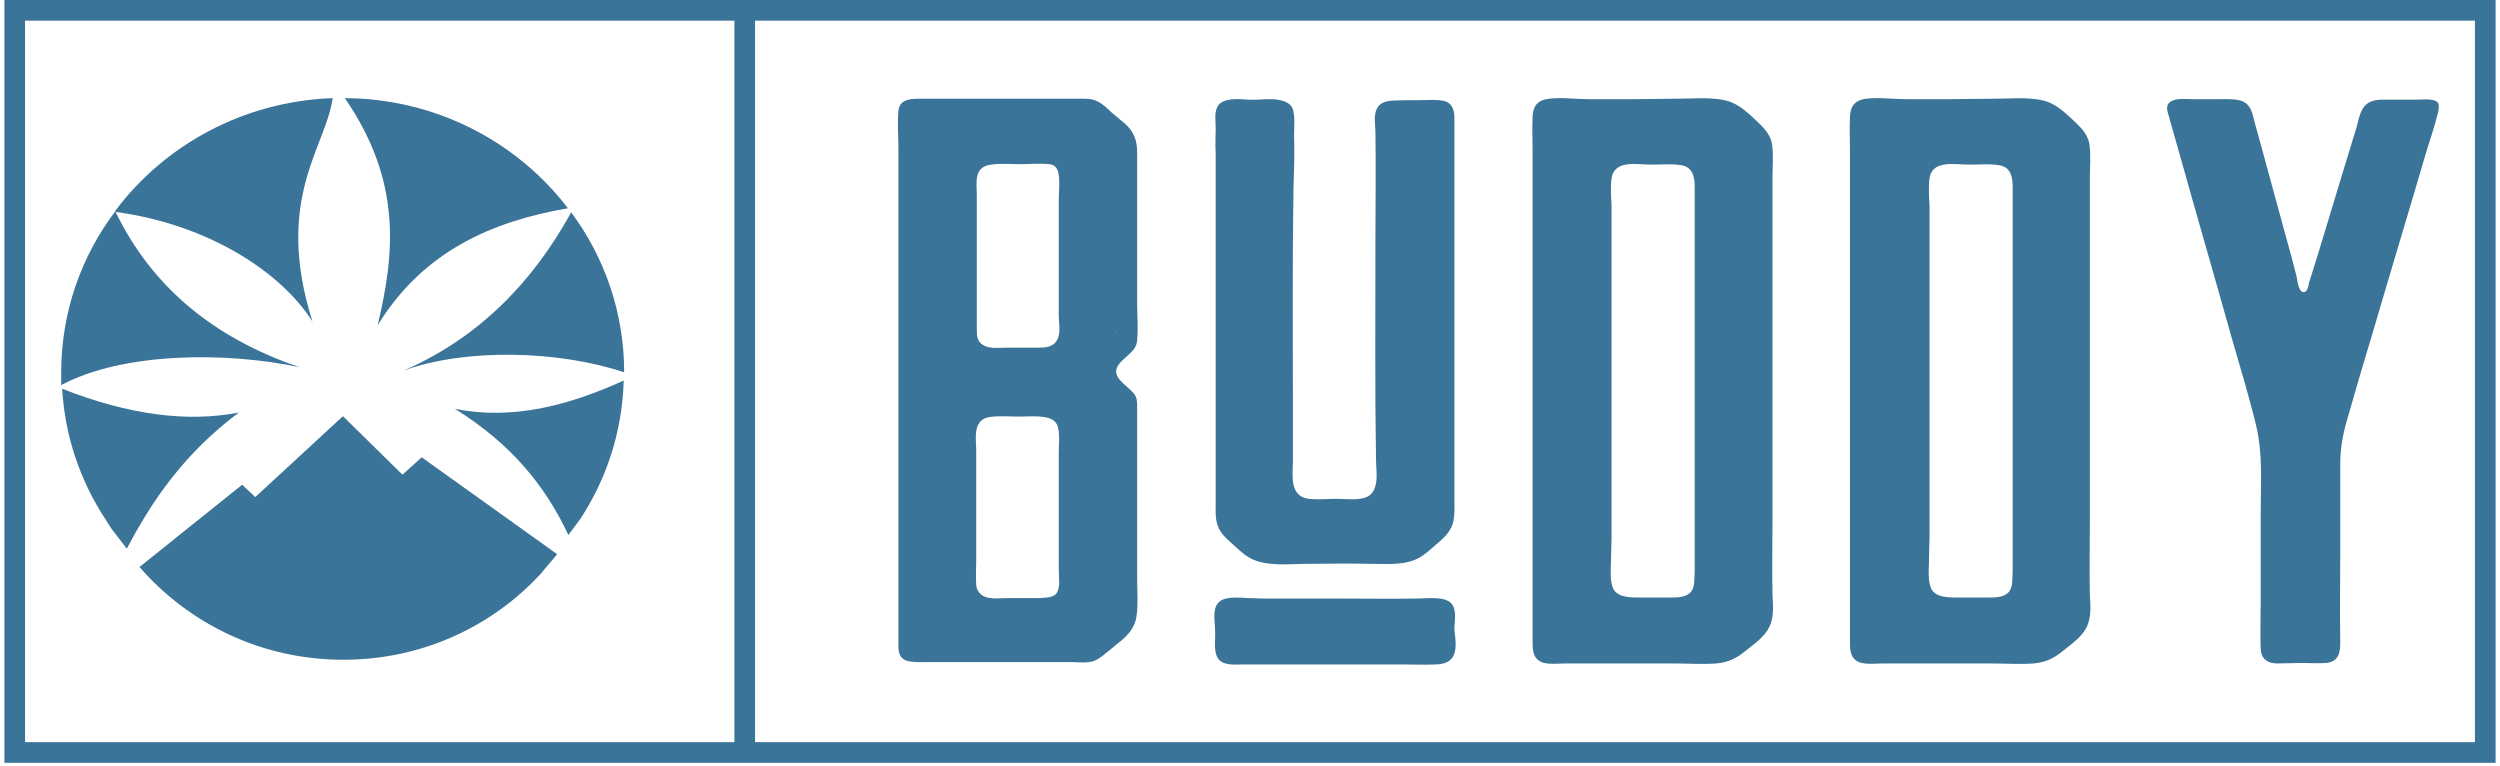 <svg width="284" height="87" viewBox="0 0 284 87" fill="none" xmlns="http://www.w3.org/2000/svg">
<rect x="1.673" y="1.173" width="280.653" height="84.31" stroke="#3A7498" stroke-width="2.347"/>
<path d="M13.08 23.97L13.134 24.022L13.08 23.97ZM39.173 11.148C49.556 11.2 58.769 16.131 64.519 23.659C55.733 25.164 48.012 28.642 42.9 36.948C44.817 28.901 45.722 20.648 39.173 11.148Z" fill="#3A7498"/>
<path d="M64.888 24.126C68.669 29.213 70.905 35.494 70.905 42.295C63.45 39.803 52.907 39.543 45.878 42.087C54.078 38.505 60.308 32.431 64.888 24.126Z" fill="#3A7498"/>
<path d="M70.853 43.228C70.693 48.99 68.936 54.337 65.954 58.906L64.569 60.775C61.907 55.116 58.019 50.392 51.683 46.447C58.232 47.745 64.569 46.084 70.853 43.228Z" fill="#3A7498"/>
<path d="M13.08 23.97L13.134 24.074C23.837 25.527 32.037 31.03 35.498 36.533C31.079 22.568 37.043 16.702 37.788 11.148C27.617 11.511 18.672 16.495 13.08 23.97Z" fill="#3A7498"/>
<path d="M13.131 24.073L13.078 24.021C9.244 29.108 6.954 35.441 6.954 42.294C6.954 42.761 6.954 43.28 6.954 43.747C14.036 39.958 25.858 39.958 34.058 41.723C24.1 38.349 17.178 32.431 13.131 24.073Z" fill="#3A7498"/>
<path d="M12.971 60.464C12.598 59.997 12.279 59.477 11.959 58.958C9.137 54.65 7.38 49.614 7.06 44.163C14.568 47.123 21.278 48.005 27.135 46.863C20.958 51.483 17.284 56.83 14.409 62.333L12.971 60.464Z" fill="#3A7498"/>
<path d="M61.375 65.24C55.837 71.21 47.903 74.947 39.011 74.947C29.692 74.947 21.438 70.846 15.847 64.409L27.509 55.065L29 56.467L38.957 47.278L45.72 53.923L47.903 51.95L63.292 62.956L61.375 65.24Z" fill="#3A7498"/>
<path d="M126.903 37.691C126.836 37.634 126.836 37.634 126.836 37.691C126.836 37.747 126.903 37.747 126.903 37.691ZM110.966 22.087C110.966 26.199 110.966 30.368 110.966 34.48C110.966 35.494 110.966 36.564 110.966 37.578C110.966 38.198 111.033 38.817 111.703 39.212C112.439 39.662 113.511 39.493 114.381 39.493C115.586 39.493 116.792 39.493 117.997 39.493C118.867 39.493 119.671 39.381 120.073 38.648C120.541 37.86 120.274 36.733 120.274 35.888L120.274 28.959L120.274 22.82C120.274 21.862 120.408 20.848 120.274 19.89C120.207 19.271 119.939 18.707 119.202 18.651C118.131 18.538 116.926 18.651 115.854 18.651C114.783 18.651 113.645 18.538 112.573 18.707C110.565 18.933 110.966 20.848 110.966 22.087ZM120.073 67.32C120.474 66.588 120.274 65.518 120.274 64.729C120.274 62.363 120.274 59.998 120.274 57.688C120.274 55.604 120.274 53.576 120.274 51.492C120.274 50.59 120.408 49.52 120.207 48.619C120.073 47.999 119.671 47.605 118.934 47.436C117.93 47.211 116.725 47.323 115.72 47.323C114.649 47.323 113.444 47.211 112.372 47.38C110.431 47.718 110.899 49.914 110.899 51.097C110.899 55.266 110.899 59.378 110.899 63.546C110.899 64.504 110.832 65.518 110.899 66.475C110.966 67.039 111.234 67.489 111.837 67.771C112.64 68.109 113.712 67.94 114.582 67.94C115.787 67.94 116.926 67.94 118.131 67.94C118.934 67.884 119.738 67.884 120.073 67.32ZM129.112 69.968C128.978 71.094 128.309 71.996 127.371 72.784C126.769 73.235 126.233 73.742 125.63 74.193C125.095 74.643 124.559 75.094 123.755 75.207C123.019 75.319 122.215 75.207 121.412 75.207C120.474 75.207 119.537 75.207 118.6 75.207C115.118 75.207 111.703 75.207 108.221 75.207L105.944 75.207C105.141 75.207 104.203 75.263 103.4 75.15C102.262 74.981 102.061 74.249 102.061 73.404C102.061 70.475 102.061 67.602 102.061 64.673C102.061 58.927 102.061 53.125 102.061 47.38L102.061 43.098L102.061 25.636L102.061 16.961C102.061 15.496 101.927 14.032 102.061 12.567C102.195 11.384 103.199 11.215 104.404 11.215C107.886 11.215 111.368 11.215 114.783 11.215C116.524 11.215 118.332 11.215 120.073 11.215C120.876 11.215 121.68 11.215 122.483 11.215C123.22 11.215 123.956 11.159 124.626 11.497C125.229 11.779 125.764 12.286 126.233 12.736C126.769 13.187 127.304 13.638 127.84 14.088C128.844 14.989 129.179 16.06 129.179 17.243C129.179 20.059 129.179 22.876 129.179 25.692C129.179 28.622 129.179 31.551 129.179 34.423C129.179 35.832 129.313 37.24 129.179 38.648C129.112 40 127.639 40.507 126.97 41.578C126.233 42.873 127.974 43.718 128.777 44.676C129.179 45.126 129.179 45.633 129.179 46.197C129.179 46.929 129.179 47.605 129.179 48.337C129.179 51.266 129.179 54.195 129.179 57.125C129.179 59.998 129.179 62.87 129.179 65.799C129.179 67.151 129.313 68.616 129.112 69.968Z" fill="#3A7498"/>
<path d="M138.102 14.534C138.102 13.746 137.901 12.732 138.37 11.999C139.039 11.042 140.847 11.267 141.919 11.323C143.124 11.38 144.463 11.098 145.668 11.436C146.271 11.605 146.74 11.943 146.874 12.45C147.141 13.351 147.007 14.422 147.007 15.323C147.074 17.351 147.007 19.379 146.94 21.407C146.807 29.631 146.874 37.911 146.874 46.136C146.874 48.22 146.874 50.304 146.874 52.445C146.874 53.853 146.405 56.388 148.681 56.669C149.686 56.782 150.824 56.669 151.828 56.669C152.833 56.669 154.038 56.838 154.976 56.557C156.85 56.05 156.315 53.459 156.315 52.219C156.181 43.939 156.248 35.715 156.248 27.434C156.248 23.265 156.315 19.097 156.248 14.929C156.181 13.52 155.779 11.605 158.056 11.436C159.127 11.38 160.198 11.38 161.203 11.38C162.073 11.38 163.278 11.267 164.149 11.492C165.086 11.774 165.22 12.732 165.22 13.464C165.22 14.422 165.22 15.323 165.22 16.281L165.22 22.533L165.22 34.813L165.22 47.319C165.22 49.403 165.22 51.431 165.22 53.515C165.22 54.585 165.22 55.656 165.22 56.726C165.22 57.683 165.287 58.641 165.019 59.542C164.752 60.331 164.149 61.007 163.479 61.57C162.743 62.19 162.073 62.866 161.203 63.373C159.529 64.274 157.453 64.049 155.578 64.049C153.235 63.992 150.891 64.049 148.547 64.049C146.673 64.049 144.53 64.33 142.722 63.711C141.718 63.373 141.048 62.753 140.378 62.133C139.709 61.514 138.905 60.894 138.504 60.106C138.035 59.204 138.102 58.303 138.102 57.345C138.102 56.331 138.102 55.374 138.102 54.36C138.102 50.191 138.102 46.023 138.102 41.855C138.102 39.827 138.102 37.799 138.102 35.771C138.102 31.659 138.102 27.49 138.102 23.378C138.102 21.407 138.102 19.379 138.102 17.407C138.035 16.45 138.102 15.492 138.102 14.534ZM164.952 74.751C164.551 75.315 163.747 75.484 162.944 75.484C161.872 75.54 160.801 75.484 159.797 75.484C158.257 75.484 156.783 75.484 155.243 75.484C152.096 75.484 148.882 75.484 145.735 75.484C144.195 75.484 142.655 75.484 141.182 75.484C140.178 75.484 138.838 75.653 138.303 74.695C137.834 73.85 138.102 72.555 138.035 71.653C138.035 70.752 137.7 69.287 138.37 68.499C139.039 67.71 140.713 67.879 141.718 67.936C142.32 67.936 142.856 67.992 143.459 67.992C144.195 67.992 151.695 67.992 151.695 67.992C154.775 67.992 157.922 68.048 161.002 67.992C162.073 67.992 164.015 67.71 164.818 68.499C165.555 69.231 165.22 70.583 165.22 71.484C165.287 72.442 165.622 73.85 164.952 74.751Z" fill="#3A7498"/>
<path d="M184.682 18.703C183.678 18.872 183.209 19.435 183.075 20.223C182.941 21.237 183.008 22.308 183.075 23.322C183.075 25.518 183.075 27.715 183.075 29.969L183.075 43.263C183.075 47.149 183.075 51.093 183.075 54.979C183.075 56.951 183.075 58.922 183.075 60.894C183.075 61.795 183.008 62.753 183.008 63.654C183.008 64.555 182.874 65.626 183.142 66.527C183.477 67.992 185.352 67.879 186.758 67.879C187.762 67.879 188.7 67.879 189.704 67.879C190.575 67.879 191.579 67.879 192.115 67.203C192.584 66.583 192.45 65.682 192.517 64.95C192.517 63.936 192.517 62.865 192.517 61.852L192.517 55.937C192.517 48.051 192.517 40.221 192.517 32.334C192.517 28.617 192.517 24.899 192.517 21.181C192.517 20.167 192.316 18.928 190.91 18.759C189.838 18.59 188.767 18.703 187.696 18.703C186.624 18.703 185.62 18.534 184.682 18.703ZM200.953 71.315C200.418 72.329 199.346 73.118 198.409 73.85C197.405 74.695 196.4 75.258 194.927 75.371C193.387 75.484 191.847 75.371 190.307 75.371C186.892 75.371 183.477 75.371 180.062 75.371C179.259 75.371 178.455 75.371 177.719 75.371C176.982 75.371 176.179 75.484 175.442 75.314C174.237 75.033 174.103 74.019 174.103 73.118C174.103 70.301 174.103 67.428 174.103 64.612C174.103 58.922 174.103 53.289 174.103 47.6C174.103 46.192 174.103 44.727 174.103 43.319C174.103 37.573 174.103 31.828 174.103 26.025C174.103 23.153 174.103 20.223 174.103 17.351C174.103 15.999 174.036 14.59 174.103 13.238C174.17 12.112 174.572 11.38 175.978 11.211C177.451 11.042 178.991 11.267 180.464 11.267C182.138 11.267 183.879 11.267 185.553 11.267C187.227 11.267 188.901 11.211 190.642 11.211C192.249 11.211 193.99 11.042 195.597 11.323C197.07 11.549 198.007 12.337 199.012 13.238C200.016 14.196 201.02 14.985 201.288 16.28C201.489 17.576 201.355 18.928 201.355 20.223L201.355 24.505L201.355 59.035C201.355 61.908 201.288 64.724 201.355 67.597C201.422 68.837 201.556 70.132 200.953 71.315Z" fill="#3A7498"/>
<path d="M220.805 18.703C219.8 18.872 219.331 19.435 219.197 20.223C219.064 21.237 219.131 22.308 219.197 23.322C219.197 25.518 219.197 27.715 219.197 29.969L219.197 43.263C219.197 47.149 219.197 51.093 219.197 54.979C219.197 56.951 219.197 58.922 219.197 60.894C219.197 61.795 219.131 62.753 219.131 63.654C219.131 64.555 218.997 65.626 219.264 66.527C219.599 67.992 221.474 67.879 222.88 67.879C223.885 67.879 224.822 67.879 225.826 67.879C226.697 67.879 227.701 67.879 228.237 67.203C228.706 66.583 228.572 65.682 228.639 64.95C228.639 63.936 228.639 62.865 228.639 61.852L228.639 55.937C228.639 48.051 228.639 40.221 228.639 32.334C228.639 28.617 228.639 24.899 228.639 21.181C228.639 20.167 228.438 18.928 227.032 18.759C225.96 18.59 224.889 18.703 223.818 18.703C222.746 18.703 221.742 18.534 220.805 18.703ZM237.009 71.315C236.473 72.329 235.402 73.118 234.464 73.85C233.46 74.695 232.455 75.258 230.982 75.371C229.442 75.484 227.902 75.371 226.362 75.371C222.947 75.371 219.532 75.371 216.117 75.371C215.314 75.371 214.51 75.371 213.774 75.371C213.037 75.371 212.234 75.484 211.497 75.314C210.292 75.033 210.158 74.019 210.158 73.118C210.158 70.301 210.158 67.428 210.158 64.612C210.158 58.922 210.158 53.289 210.158 47.6C210.158 46.192 210.158 44.727 210.158 43.319C210.158 37.573 210.158 31.828 210.158 26.025C210.158 23.153 210.158 20.223 210.158 17.351C210.158 15.999 210.091 14.59 210.158 13.238C210.225 12.112 210.627 11.38 212.033 11.211C213.506 11.042 215.046 11.267 216.519 11.267C218.193 11.267 219.934 11.267 221.608 11.267C223.282 11.267 224.956 11.211 226.697 11.211C228.304 11.211 230.045 11.042 231.652 11.323C233.125 11.549 234.062 12.337 235.067 13.238C236.071 14.196 237.076 14.985 237.343 16.28C237.544 17.576 237.41 18.928 237.41 20.223L237.41 24.505L237.41 59.035C237.41 61.908 237.343 64.724 237.41 67.597C237.477 68.837 237.611 70.132 237.009 71.315Z" fill="#3A7498"/>
<path d="M276.903 13.014C276.501 14.647 275.898 16.281 275.43 17.915C273.488 24.561 271.479 31.152 269.537 37.799C268.533 41.123 267.529 44.502 266.591 47.826C266.122 49.46 265.855 50.98 265.855 52.67C265.855 54.36 265.855 56.106 265.855 57.797C265.855 58.191 265.855 62.472 265.855 62.472C265.855 65.964 265.788 69.4 265.855 72.893C265.855 73.963 265.788 75.146 264.248 75.315C263.31 75.371 262.373 75.315 261.435 75.315C260.498 75.315 259.56 75.371 258.623 75.371C257.351 75.315 256.815 74.639 256.815 73.625C256.748 71.935 256.815 70.246 256.815 68.556C256.815 65.119 256.815 61.683 256.815 58.247C256.815 54.924 257.083 51.544 256.28 48.277C255.476 44.953 254.472 41.686 253.534 38.419C251.659 31.715 249.718 25.069 247.843 18.365C247.374 16.732 246.905 15.042 246.437 13.408C246.303 12.845 245.901 12.056 246.504 11.606C247.106 11.099 248.311 11.268 249.115 11.268C250.052 11.268 250.99 11.268 251.927 11.268C252.731 11.268 253.601 11.211 254.338 11.38C255.744 11.662 255.878 12.957 256.146 13.971C257.083 17.295 257.953 20.618 258.891 23.998C259.36 25.688 259.828 27.434 260.297 29.124C260.498 29.913 260.699 30.702 260.9 31.434C260.967 31.772 261.101 33.124 261.636 33.18C262.172 33.236 262.239 32.392 262.306 32.11C262.574 31.265 262.841 30.42 263.109 29.575C263.645 27.885 264.114 26.195 264.649 24.505C265.654 21.182 266.658 17.858 267.663 14.591C267.997 13.577 268.064 11.944 269.47 11.493C270.073 11.268 270.81 11.324 271.479 11.324C272.484 11.324 273.488 11.324 274.492 11.324C275.162 11.324 276.233 11.155 276.836 11.549C277.171 11.775 277.037 12.507 276.903 13.014Z" fill="#3A7498"/>
<line x1="84.601" y1="1.76" x2="84.601" y2="85.075" stroke="#3A7498" stroke-width="2.347"/>
</svg>

